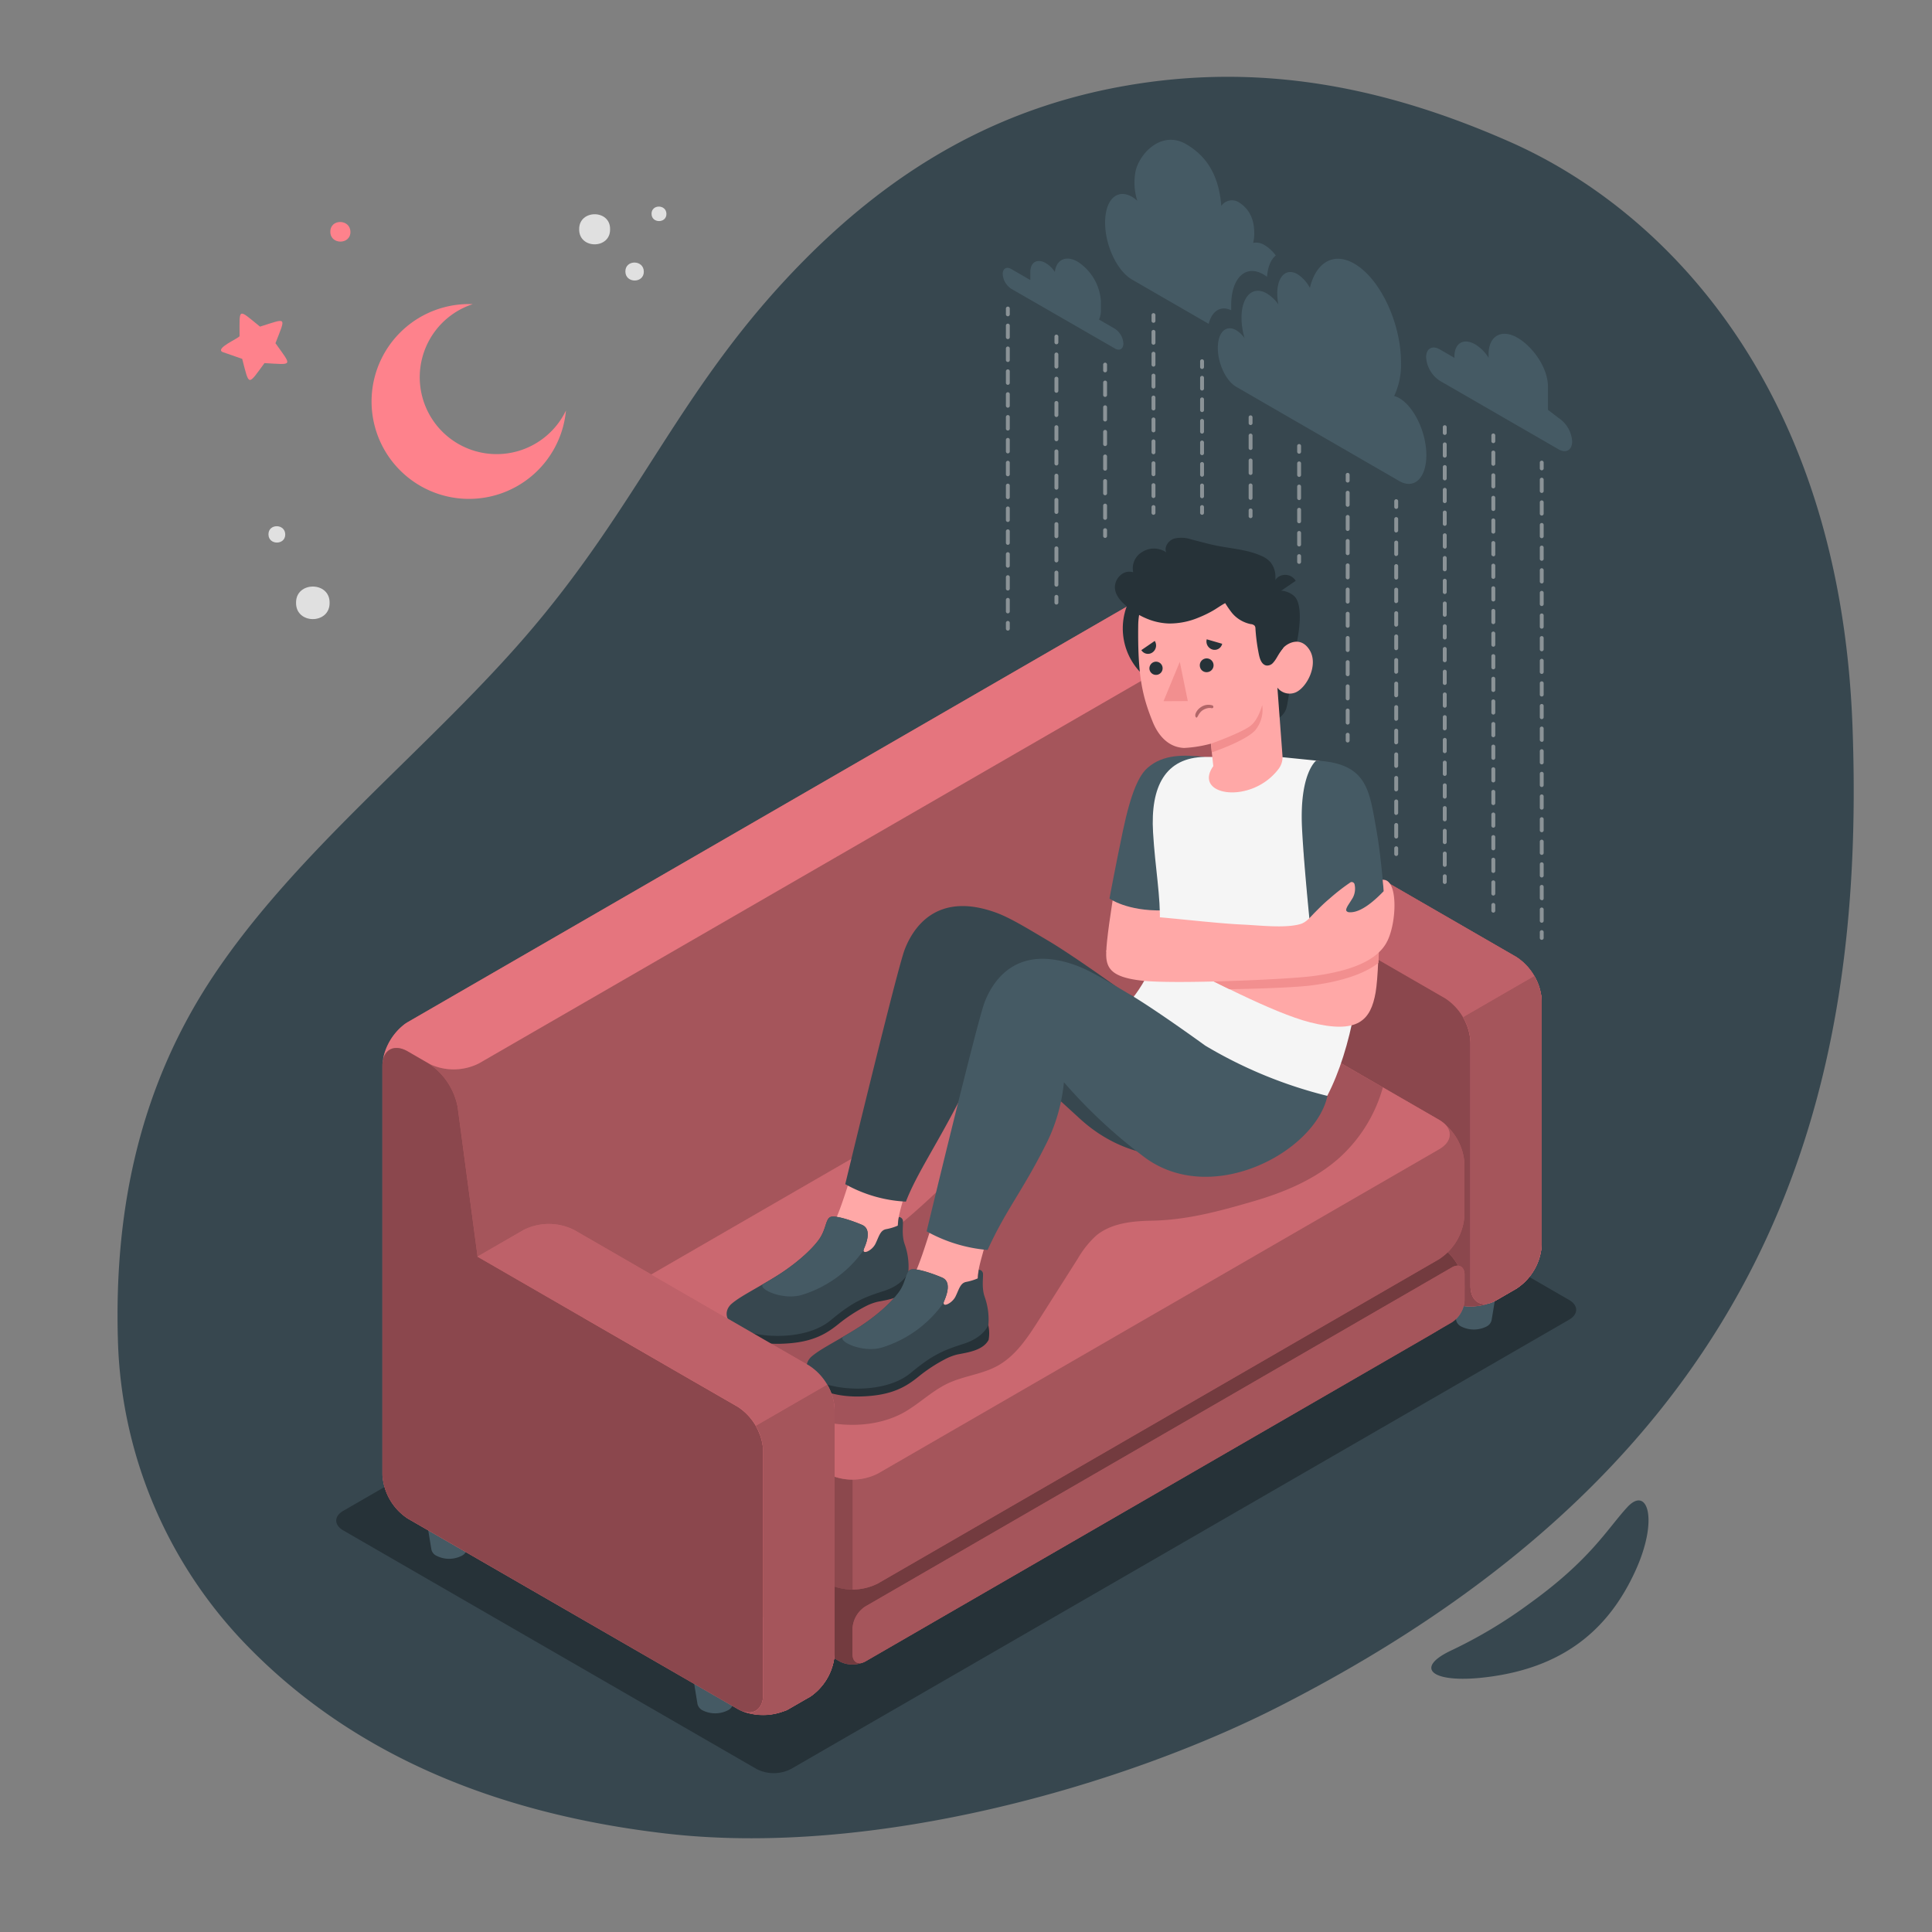 <svg xmlns="http://www.w3.org/2000/svg" viewBox="0 0 500 500"><rect x="0" y="0" width="500" height="500" fill="#808080" stroke="none"/><g id="freepik--Background--inject-3"><g id="freepik--background--inject-3"><path d="M391,36.82C358.46,22.42,326,16,290.75,22.29c-32.69,5.83-59.18,21.38-82.58,45-32.5,32.83-42.2,63.14-73.12,98.5-25.3,28.93-58.49,54.78-79.82,86.75C37,279.91,29.44,311.21,30.52,347a118,118,0,0,0,32.82,78.27c29.45,30.65,68.51,44.57,109.13,49.26,54,6.23,118.66-12.59,158.42-32.83,127.94-65.16,152-158.41,148.54-253.56C476.26,100.14,430.62,54.4,391,36.82Z" style="fill:#37474f"></path><path d="M395.84,415c15.8-11.38,20.06-19.25,25.3-24.94s8.23,3.2,2,16.69-16.89,24.4-37.51,27.18c-14.55,2-20-1.95-10.4-6.63A122.16,122.16,0,0,0,395.84,415Z" style="fill:#37474f"></path></g></g><g id="freepik--Shadow--inject-3"><path id="freepik--shadow--inject-3" d="M88.84,396.07l107,61.77a9.79,9.79,0,0,0,8.82,0L406.09,341.53c2.43-1.41,2.43-3.69,0-5.1l-107-61.76a9.7,9.7,0,0,0-8.81,0L88.84,391C86.41,392.39,86.41,394.67,88.84,396.07Z" style="fill:#263238"></path></g><g id="freepik--Character--inject-3"><path d="M191.89,427.81H178.35L180.51,441h0a2.47,2.47,0,0,0,1.31,1.63,7.27,7.27,0,0,0,6.55,0A2.44,2.44,0,0,0,189.7,441h0Z" style="fill:#455a64"></path><ellipse cx="185.12" cy="427.45" rx="6.8" ry="3.92" style="fill:#fafafa"></ellipse><path d="M123,387.74H109.47L111.64,401h0a2.4,2.4,0,0,0,1.31,1.63,7.2,7.2,0,0,0,6.55,0,2.4,2.4,0,0,0,1.31-1.63h0Z" style="fill:#455a64"></path><path d="M111.44,384.61c-2.66,1.54-2.66,4,0,5.55a10.57,10.57,0,0,0,9.61,0c2.66-1.53,2.66-4,0-5.55A10.63,10.63,0,0,0,111.44,384.61Z" style="fill:#fafafa"></path><path d="M388.22,328.46H374.68l2.17,13.21h0a2.42,2.42,0,0,0,1.31,1.63,7.27,7.27,0,0,0,6.55,0,2.42,2.42,0,0,0,1.31-1.63h0Z" style="fill:#455a64"></path><path d="M376.65,325.33c-2.66,1.54-2.66,4,0,5.55a10.57,10.57,0,0,0,9.61,0c2.65-1.53,2.65-4,0-5.55A10.63,10.63,0,0,0,376.65,325.33Z" style="fill:#fafafa"></path><path d="M319.35,288.4H305.81L308,301.61h0a2.49,2.49,0,0,0,1.32,1.63,7.24,7.24,0,0,0,6.54,0,2.46,2.46,0,0,0,1.32-1.63h0Z" style="fill:#fafafa"></path><path d="M307.77,285.27c-2.65,1.53-2.65,4,0,5.55a10.65,10.65,0,0,0,9.62,0c2.65-1.53,2.65-4,0-5.55A10.65,10.65,0,0,0,307.77,285.27Z" style="fill:#fafafa"></path><path d="M399,259.06v63.06a14.55,14.55,0,0,1-6.57,11.37l-5.35,3.1-.09,0a14.8,14.8,0,0,1-8.2,1.41L216,428.29a14.69,14.69,0,0,1-6.49,10.92l-.06,0-5.34,3.08a3,3,0,0,1-.5.26,1.66,1.66,0,0,1-.27.13l-.08,0a15,15,0,0,1-10.19.47,9.15,9.15,0,0,1-1.14-.42l-.18-.08a7.91,7.91,0,0,1-.77-.39L105.54,393A14.52,14.52,0,0,1,99,381.64l0-105.75a14.58,14.58,0,0,1,6.57-11.37L293.91,155.69a14.53,14.53,0,0,1,13.13,0l5.35,3.08A17.45,17.45,0,0,1,320,170.08l5.15,38.71,67.35,38.9A14.55,14.55,0,0,1,399,259.06Z" style="fill:#FE828C"></path><path d="M399,259.06v63.06a14.55,14.55,0,0,1-6.57,11.37l-5.35,3.1-.09,0a14.8,14.8,0,0,1-8.2,1.41L216,428.29a14.69,14.69,0,0,1-6.49,10.92l-.06,0-5.34,3.08a3,3,0,0,1-.5.26,1.66,1.66,0,0,1-.27.13l-.08,0a15,15,0,0,1-10.19.47,9.15,9.15,0,0,1-1.14-.42l-.18-.08a7.91,7.91,0,0,1-.77-.39L105.54,393A14.52,14.52,0,0,1,99,381.64l0-105.75a14.58,14.58,0,0,1,6.57-11.37L293.91,155.69a14.53,14.53,0,0,1,13.13,0l5.35,3.08A17.45,17.45,0,0,1,320,170.08l5.15,38.71,67.35,38.9A14.55,14.55,0,0,1,399,259.06Z" style="opacity:0.35"></path><path d="M312.39,158.78,307,155.69a14.53,14.53,0,0,0-13.13,0L105.53,264.52c-.39.22-.81.52-.68.42A15.08,15.08,0,0,0,99,274.78c.49-3.35,3.21-4.56,6.49-2.68l5.35,3.09a14.55,14.55,0,0,0,13.14,0L312.39,166.36C316,164.27,316,160.87,312.39,158.78Z" style="fill:#FE828C"></path><path d="M312.39,158.78,307,155.69a14.53,14.53,0,0,0-13.13,0L105.53,264.52c-.39.22-.81.52-.68.42A15.08,15.08,0,0,0,99,274.78c.49-3.35,3.21-4.56,6.49-2.68l5.35,3.09a14.55,14.55,0,0,0,13.14,0L312.39,166.36C316,164.27,316,160.87,312.39,158.78Z" style="opacity:0.1"></path><path d="M399,259.06v63.06a14.55,14.55,0,0,1-6.57,11.37l-5.35,3.1-.09,0a14.05,14.05,0,0,1-7.69,1.46,12.92,12.92,0,0,1-5.35-1.5l-60.77-35.11a14.55,14.55,0,0,1-6.57-11.37V227.05a14.49,14.49,0,0,1,6.57-11.37l11.9-6.89,67.35,38.9A14.55,14.55,0,0,1,399,259.06Z" style="fill:#FE828C"></path><path d="M399,259.06v63.06a14.55,14.55,0,0,1-6.57,11.37l-5.35,3.1-.09,0a14.05,14.05,0,0,1-7.69,1.46,12.92,12.92,0,0,1-5.35-1.5l-60.77-35.11a14.55,14.55,0,0,1-6.57-11.37V227.05a14.49,14.49,0,0,1,6.57-11.37l11.9-6.89,67.35,38.9A14.55,14.55,0,0,1,399,259.06Z" style="opacity:0.45"></path><path d="M325.11,208.8l-11.91,6.87c-3.61,2.09-3.61,5.5,0,7.59L374,258.35a14.56,14.56,0,0,1,6.57,11.37v63.07c0,4.17,2.95,5.88,6.56,3.79l5.35-3.09A14.56,14.56,0,0,0,399,322.12V259.05a14.56,14.56,0,0,0-6.57-11.37Z" style="fill:#FE828C"></path><path d="M325.11,208.8l-11.91,6.87c-3.61,2.09-3.61,5.5,0,7.59L374,258.35a14.56,14.56,0,0,1,6.57,11.37v63.07c0,4.17,2.95,5.88,6.56,3.79l5.35-3.09A14.56,14.56,0,0,0,399,322.12V259.05a14.56,14.56,0,0,0-6.57-11.37Z" style="opacity:0.25"></path><path d="M380.55,269.72v63.07c0,4.17,2.95,5.88,6.56,3.79l5.35-3.09A14.56,14.56,0,0,0,399,322.12V259.05a13.46,13.46,0,0,0-1.93-6.47l-18.48,10.67A13.43,13.43,0,0,1,380.55,269.72Z" style="fill:#FE828C"></path><path d="M380.55,269.72v63.07c0,4.17,2.95,5.88,6.56,3.79l5.35-3.09A14.56,14.56,0,0,0,399,322.12V259.05a13.46,13.46,0,0,0-1.93-6.47l-18.48,10.67A13.43,13.43,0,0,1,380.55,269.72Z" style="opacity:0.35"></path><path d="M377.82,338.09a16.09,16.09,0,0,1-2.4,3.61c-1.39,1.56-4.37,3.27-6.18,4.32L223.91,430a7.29,7.29,0,0,1-6.56,0L196,417.66,153.28,393c-3.62-2.09-6.56-7-6.56-10.9s2.94-8.81,6.56-10.9l24.23-14L196,346.55l102.56-59.29a14.59,14.59,0,0,1,13.13,0l60.77,35.1c3.63,2.1,6.57,7,6.57,10.91A11.74,11.74,0,0,1,377.82,338.09Z" style="fill:#FE828C"></path><path d="M377.82,338.09a16.09,16.09,0,0,1-2.4,3.61c-1.39,1.56-4.37,3.27-6.18,4.32L223.91,430a7.29,7.29,0,0,1-6.56,0L196,417.66,153.28,393c-3.62-2.09-6.56-7-6.56-10.9s2.94-8.81,6.56-10.9l24.23-14L196,346.55l102.56-59.29a14.59,14.59,0,0,1,13.13,0l60.77,35.1c3.63,2.1,6.57,7,6.57,10.91A11.74,11.74,0,0,1,377.82,338.09Z" style="opacity:0.55"></path><path d="M223.92,415.77,375.75,328c1.81-1.05,3.28-.2,3.28,1.9v6.64a7.25,7.25,0,0,1-3.28,5.68L223.91,430c-1.81,1-3.28.19-3.28-1.9v-6.64A7.29,7.29,0,0,1,223.92,415.77Z" style="fill:#FE828C"></path><path d="M223.92,415.77,375.75,328c1.81-1.05,3.28-.2,3.28,1.9v6.64a7.25,7.25,0,0,1-3.28,5.68L223.91,430c-1.81,1-3.28.19-3.28-1.9v-6.64A7.29,7.29,0,0,1,223.92,415.77Z" style="opacity:0.35"></path><path d="M298.55,254.74,153.28,338.68a14.51,14.51,0,0,0-6.56,11.37v13.29a14.54,14.54,0,0,0,6.56,11.37l60.78,35.09a14.55,14.55,0,0,0,13.14,0l145.26-83.94A14.49,14.49,0,0,0,379,314.49V301.2a14.49,14.49,0,0,0-6.57-11.37l-60.78-35.09A14.53,14.53,0,0,0,298.55,254.74Z" style="fill:#FE828C"></path><path d="M298.55,254.74,153.28,338.68a14.51,14.51,0,0,0-6.56,11.37v13.29a14.54,14.54,0,0,0,6.56,11.37l60.78,35.09a14.55,14.55,0,0,0,13.14,0l145.26-83.94A14.49,14.49,0,0,0,379,314.49V301.2a14.49,14.49,0,0,0-6.57-11.37l-60.78-35.09A14.53,14.53,0,0,0,298.55,254.74Z" style="opacity:0.35"></path><path d="M220.64,382.91v28.46a13.44,13.44,0,0,1-6.57-1.57l-60.79-35.09a14.52,14.52,0,0,1-6.56-11.37V350.06a14.7,14.7,0,0,1,5.89-10.95c-2.94,2.11-2.71,5.2.67,7.15l60.79,35.09A13.38,13.38,0,0,0,220.64,382.91Z" style="opacity:0.15"></path><path d="M227.2,381.35l145.26-83.94c3.63-2.09,3.63-5.49,0-7.58l-60.78-35.09a14.53,14.53,0,0,0-13.13,0L153.28,338.68c-3.62,2.09-3.62,5.49,0,7.58l60.78,35.09A14.55,14.55,0,0,0,227.2,381.35Z" style="fill:#FE828C"></path><path d="M227.2,381.35l145.26-83.94c3.63-2.09,3.63-5.49,0-7.58l-60.78-35.09a14.53,14.53,0,0,0-13.13,0L153.28,338.68c-3.62,2.09-3.62,5.49,0,7.58l60.78,35.09A14.55,14.55,0,0,0,227.2,381.35Z" style="opacity:0.2"></path><path d="M329.42,265c-1.11.41-2.2.86-3.27,1.34a89.64,89.64,0,0,0-13.5,8c-3.77,2.59-9.65,1.68-14,2-11.09.93-22.42,3.11-31.92,9.22-7.54,4.85-13.39,11.83-19.64,18.25a179.22,179.22,0,0,1-25.45,21.71C212,332.27,202,337,191.19,341.58c-2.36,1-5.05,2.41-5.43,4.94-.32,2.13,1.16,4.05,2.54,5.69,3.33,3.91,6.9,8.5,11.28,11.28,4.6,2.91,11.46,4.39,16.8,5,5.87.71,12,0,17.22-2.77,4.13-2.24,7.52-5.74,11.78-7.73,4.07-1.9,8.75-2.32,12.7-4.47,4.78-2.6,7.9-7.39,10.83-12l10-15.75a25.28,25.28,0,0,1,4.78-6c3.93-3.25,9.4-3.77,14.49-3.86,9-.18,17.2-2.41,25.77-4.89,8.15-2.35,16.23-5.64,22.64-11.35a38.53,38.53,0,0,0,11.3-18.26Z" style="opacity:0.2"></path><g id="freepik--character--inject-3"><path d="M222.92,335c3-1.26,8.52-1.47,10.68-5.45,1.66-3.07.32-5.66-.73-8.63-1.62-4.62.88-9.11,1.61-13.76.05-.29-13.74-4.36-13.89-3.93-1.47,4.4-3.48,11.32-5.2,14a41.39,41.39,0,0,1-8.84,9.7c-4.72,4-10.43,6.59-15.74,9.76-.89.53-1.87,1.23-1.95,2.26a3,3,0,0,0,1.32,2.33A16.77,16.77,0,0,0,202,344.86c8.75-.41,11.15-3.45,13.43-4.85C218,338.45,220.17,336.19,222.92,335Z" style="fill:#ffa8a7"></path><path d="M291.22,257s-13.21-9.57-20.11-13.64c-5.19-3.07-9.69-5.85-13.36-7.18-15.47-5.61-21.51,4.08-23.62,9.57-1.95,5.06-15.38,60.71-15.38,60.71a35.77,35.77,0,0,0,15.7,4.52c2.83-7.33,8-14.66,14.54-27.55a67.24,67.24,0,0,0,5.41-16.84l25,22.86c24,22.05,58.61,2.42,61.73-11.95Z" style="fill:#37474f"></path><path d="M293.87,206.48c-3,6.16-7.56,35.09-7.56,39.82l16-9.65L310.49,196C302.09,196.4,296.85,200.32,293.87,206.48Z" style="fill:#ffa8a7"></path><path d="M311.79,195.89c-5.53-.58-10.74-.71-14.78,2.81-2.17,1.89-4.26,6.12-6.42,16.4-1.9,9.05-3.46,17.44-3.46,17.44s4.5,3.28,13.77,3.07Z" style="fill:#455a64"></path><path d="M340.63,196.84s9.66,6.2,11.58,41.61c.77,14.16-2.39,33-8.7,45.12-7.32,2.58-42.86-4.15-51.87-23.4,12.62-14.82,7.84-26.45,6.77-44.73-.71-12,3.23-19.38,13.38-19.55l20.13.07Z" style="fill:#f5f5f5"></path><path d="M340.63,196.84c9.6,1.28,11.37,6.72,14.13,15.91s2.42,37.41,1.25,44.08c-1.25,7.12-4.45,10.94-17,7.74-9.58-2.44-26.15-11.27-36.72-16.49l-.91-3.18,38.78,6-2.79-30.56S337.47,202.61,340.63,196.84Z" style="fill:#ffa8a7"></path><path d="M356.87,237a2.09,2.09,0,0,0,0-.25c0-.61,0-1.22,0-1.83v-.37c0-.68,0-1.35,0-2v0c-2.14,1.64-16.65,18.39-16.65,18.39h0l-19.39-3-6.24-1-13.15-2h0l.91,3.18c4.52,2.23,10.13,5.12,15.82,7.89,9-.15,17.79-.52,21.31-1,7.29-.94,13.52-2.86,17.26-5.82.08-1.76.14-3.7.17-5.75a.49.49,0,0,0,0-.12c0-.63,0-1.27,0-1.91v-.17C356.88,239.86,356.88,238.46,356.87,237Z" style="fill:#f28f8f"></path><path d="M340.63,196.84s-4.37,3.27-3.67,17.44c.56,11.36,2.82,32.36,2.82,32.36a23.67,23.67,0,0,0,19.23-3s-.93-18.48-2.79-28.82S353.91,197.55,340.63,196.84Z" style="fill:#455a64"></path><path d="M348.63,234.73c-.16.34-.36.75-.15,1.05a1,1,0,0,0,.78.31c3.1.17,6.84-3.39,8.85-5.47l-.26-2.92c4-.32,3.69,10.87,1.16,15.91s-9.51,7.72-19.23,9c-7.08.92-35.79,2.1-44.09,1.2s-9.66-3.34-9.37-7.84l13.87-8.57c5.84.5,15.37,1.6,21.23,1.87,4.68.21,11,1,15-.09,1.69-.44,2.73-1.92,4-3.17,1.1-1.11,2.22-2.24,3.67-3.45a52.81,52.81,0,0,1,5.49-4.26.78.78,0,0,1,1,.67,5,5,0,0,1-.46,3.34C349.41,233.51,348.81,234.32,348.63,234.73Z" style="fill:#ffa8a7"></path><circle cx="307.02" cy="162.65" r="16.43" transform="translate(-3.78 317.97) rotate(-54.47)" style="fill:#263238"></circle><path d="M334.81,169.51s-1.23,12-2,14.09a5.33,5.33,0,0,1-2.81,2.81l-.72-8.3Z" style="fill:#263238"></path><path d="M329.83,153a5.82,5.82,0,0,1,5,1.17c2.29,1.88,1.86,8.61,0,15.35l-4.66,1.05Z" style="fill:#263238"></path><path d="M328.73,170.72c1,.46,2.16-1.5,3.2-2.85s4.66-3.43,7,.37-.68,9.6-3.55,10.92a4,4,0,0,1-4.79-1.2l1.31,17.57a5,5,0,0,1-.9,3.32c-7,9.51-22.45,7.15-17-.58l-.63-5.81a32.59,32.59,0,0,1-6.93,1.11c-3.87-.17-6.59-2.91-8.18-6.9-2.57-6.41-3.86-11.67-3.69-24.84.17-14.43,16.73-16.38,26.29-11.72S328.73,170.72,328.73,170.72Z" style="fill:#ffa8a7"></path><path d="M318.7,158.45a7.93,7.93,0,0,0,1,1.07,8.59,8.59,0,0,0,4,2,1.54,1.54,0,0,1,1,.42,1.34,1.34,0,0,1,.21.79,48.7,48.7,0,0,0,.7,5.65c.24,1.25.54,3.54,2.11,3.85a2,2,0,0,0,1.74-.69c1-1.07,1.49-2.54,2.47-3.64a2,2,0,0,0,.33-1.16c.31-3.06-.7-6.47-1.37-9.43-.28-1.23-.59-2.46-.9-3.69-.38-1.54.2-3.1.08-4.7a5.88,5.88,0,0,0-1.41-3.58,6.89,6.89,0,0,0-2.33-1.53c-3.61-1.6-7.66-1.82-11.54-2.61-2.2-.44-4.35-1.07-6.53-1.61a7.9,7.9,0,0,0-4.46-.18c-1.42.5-2.55,2.13-2,3.52a5.66,5.66,0,0,0-6.23-.06,4.88,4.88,0,0,0-2.3,5.23,3.43,3.43,0,0,0-2.54.23,4.31,4.31,0,0,0-2,2.43c-.76,2.38.84,4.38,2.52,5.87a19.72,19.72,0,0,0,6.18,3.73,16.12,16.12,0,0,0,5.08,1,19.33,19.33,0,0,0,7.58-1.49,30,30,0,0,0,3.58-1.7c1.16-.64,2.24-1.47,3.41-2.08A26.82,26.82,0,0,0,318.7,158.45Z" style="fill:#263238"></path><path d="M329.94,154l5.39-3.69a3.18,3.18,0,0,0-4.49-1A3.42,3.42,0,0,0,329.94,154Z" style="fill:#263238"></path><path d="M313.41,192.46s7.25-2.56,10-4.46c1.87-1.27,2.9-4.28,3.25-5.5a8.35,8.35,0,0,1-1.51,6.11c-2,2.91-11.55,6.11-11.55,6.11Z" style="fill:#f28f8f"></path><path d="M310.52,172.37a1.73,1.73,0,0,0,1.89,1.58,1.78,1.78,0,1,0-1.89-1.58Z" style="fill:#263238"></path><path d="M316.3,166.61l-4-1.16a2.19,2.19,0,0,0,1.48,2.65A2,2,0,0,0,316.3,166.61Z" style="fill:#263238"></path><path d="M298.85,165.87l-3.47,2.38a2,2,0,0,0,2.87.6A2.2,2.2,0,0,0,298.85,165.87Z" style="fill:#263238"></path><path d="M297.49,173.25a1.71,1.71,0,1,0,1.51-2A1.74,1.74,0,0,0,297.49,173.25Z" style="fill:#263238"></path><polygon points="305.33 171.28 307.4 181.44 301.12 181.47 305.33 171.28" style="fill:#f28f8f"></polygon><path d="M313.84,182.58a3.4,3.4,0,0,0-3,.4,3.64,3.64,0,0,0-1.09,1.05c-.26.4-.57,1-.32,1.5.05.1.19.24.31.16s.28-.4.4-.61a3.47,3.47,0,0,1,.37-.57,3.27,3.27,0,0,1,1-.86,3.91,3.91,0,0,1,1-.37,1.91,1.91,0,0,1,.53-.05.82.82,0,0,1,.22,0l.11,0h0l0,0c.21.09.52.09.63-.15A.47.47,0,0,0,313.84,182.58Z" style="fill:#b16668"></path><path d="M188.66,341.84a6.2,6.2,0,0,0,.53,2.58c.52.71,4.93,3.52,12.67,3.35s11.51-2.19,15-5a41.26,41.26,0,0,1,7-4.62,13.9,13.9,0,0,1,3.21-1.24c2.84-.55,6.66-1.08,8.09-3.78a9.25,9.25,0,0,0-.67-5.53Z" style="fill:#263238"></path><path d="M211.9,320.84c1.91-2.63,1.73-5.25,2.95-5.86s5.86,1,8.24,2,1.37,4.16.55,6.06,2,.75,2.93-1.16,1.23-3.51,2.8-3.78a13.38,13.38,0,0,0,3-.92,14.74,14.74,0,0,1,.25-2.21,1.08,1.08,0,0,1,1.06,1.1c.07,1.12-.34,3.57.41,5.81a17.43,17.43,0,0,1,1,7.29s-1,3.27-6.54,5-8.31,3.14-13.55,7.5-14.3,4.69-20.09,3.4c-8-1.77-7.71-5.83-5.55-7.67s5.41-3.4,10.93-6.75S210,323.49,211.9,320.84Z" style="fill:#37474f"></path><path d="M223.51,323.53a1.66,1.66,0,0,1,.13-.45c.82-1.9,1.84-5-.55-6.06s-7-2.65-8.24-2-1,3.23-2.95,5.86-6.1,6.47-11.62,9.82l-2.7,1.6h0c-1.87,1.08,5.11,4.52,10.33,2.7A30.46,30.46,0,0,0,223.51,323.53Z" style="fill:#455a64"></path><path d="M243.6,348.6c3-1.26,8.53-1.48,10.68-5.46,1.66-3.07.32-5.65-.72-8.63-1.62-4.62.87-9.11,1.61-13.76,0-.28-13.75-4.35-13.89-3.93-1.48,4.4-3.49,11.32-5.2,14a41.41,41.41,0,0,1-8.84,9.7c-4.73,4-10.44,6.59-15.75,9.76-.89.53-1.86,1.23-2,2.26a3,3,0,0,0,1.32,2.34,16.82,16.82,0,0,0,11.82,3.58c8.75-.4,11.14-3.45,13.43-4.84C238.66,352.09,240.85,349.84,243.6,348.6Z" style="fill:#ffa8a7"></path><path d="M311.91,270.6S298.7,261,291.8,257c-5.2-3.07-9.7-5.84-13.36-7.17-15.47-5.62-21.52,4.08-23.63,9.56-1.94,5.06-15,59.28-15,59.28a39.2,39.2,0,0,0,15.78,4.82c4.77-10.46,8.89-15,15.05-27.23a45,45,0,0,0,4.7-16.18,133.53,133.53,0,0,0,21.14,19.62c17.45,12.61,43.94-1.7,47.06-16.08A116,116,0,0,1,311.91,270.6Z" style="fill:#455a64"></path><path d="M209.34,355.48a6.15,6.15,0,0,0,.54,2.59c.51.7,4.93,3.52,12.66,3.34s11.51-2.19,15-5a41.31,41.31,0,0,1,7-4.63,14,14,0,0,1,3.22-1.24c2.83-.55,6.66-1.08,8.09-3.78a9.36,9.36,0,0,0-.67-5.53Z" style="fill:#263238"></path><path d="M232.58,334.48c1.92-2.63,1.73-5.25,3-5.86s5.86,1,8.24,2,1.36,4.16.54,6.07,2,.74,2.93-1.16,1.24-3.51,2.8-3.78a13.92,13.92,0,0,0,3-.93,15.37,15.37,0,0,1,.24-2.2,1.07,1.07,0,0,1,1.07,1.09c.06,1.12-.35,3.57.4,5.82a17.44,17.44,0,0,1,1,7.29s-1,3.26-6.54,5-8.31,3.13-13.56,7.49-14.3,4.69-20.09,3.4c-8-1.77-7.7-5.83-5.54-7.67s5.41-3.4,10.92-6.75S230.65,337.13,232.58,334.48Z" style="fill:#37474f"></path><path d="M244.19,337.17a2.06,2.06,0,0,1,.13-.44c.82-1.91,1.84-5-.54-6.07s-7-2.65-8.24-2-1,3.23-3,5.86S226.48,341,221,344.3l-2.69,1.61h0c-1.87,1.08,5.1,4.52,10.33,2.7A30.44,30.44,0,0,0,244.19,337.17Z" style="fill:#455a64"></path></g><path d="M197.51,438.53V375.46a14.55,14.55,0,0,0-6.57-11.37L123.6,325.21l-5.16-38.71a17.42,17.42,0,0,0-7.57-11.31l-5.34-3.09c-3.61-2.08-6.57-.38-6.57,3.79V381.64A14.58,14.58,0,0,0,105.53,393l85.41,49.31C194.56,444.41,197.51,442.7,197.51,438.53Z" style="fill:#FE828C"></path><path d="M197.51,438.53V375.46a14.55,14.55,0,0,0-6.57-11.37L123.6,325.21l-5.16-38.71a17.42,17.42,0,0,0-7.57-11.31l-5.34-3.09c-3.61-2.08-6.57-.38-6.57,3.79V381.64A14.58,14.58,0,0,0,105.53,393l85.41,49.31C194.56,444.41,197.51,442.7,197.51,438.53Z" style="opacity:0.45"></path><path d="M216,364.79v63.08c0,.14,0,.29,0,.42a14.69,14.69,0,0,1-6.49,10.92l-.06,0-5.34,3.08a3,3,0,0,1-.5.26,1.66,1.66,0,0,1-.27.13l-.08,0a3.16,3.16,0,0,1-.53.2,15.2,15.2,0,0,1-9.66.27,9.15,9.15,0,0,1-1.14-.42c3.16,1.3,5.6-.47,5.61-4.25h0V375.47A14.57,14.57,0,0,0,191,364.09L179,357.21l-55.44-32,11.92-6.89a14.59,14.59,0,0,1,13.13,0l48.87,28.22,11.91,6.87A14.54,14.54,0,0,1,216,364.79Z" style="fill:#FE828C"></path><path d="M216,364.79v63.08c0,.14,0,.29,0,.42a14.69,14.69,0,0,1-6.49,10.92l-.06,0-5.34,3.08a3,3,0,0,1-.5.26,1.66,1.66,0,0,1-.27.13l-.08,0a3.16,3.16,0,0,1-.53.2,15.2,15.2,0,0,1-9.66.27,9.15,9.15,0,0,1-1.14-.42c3.16,1.3,5.6-.47,5.61-4.25h0V375.47A14.57,14.57,0,0,0,191,364.09L179,357.21l-55.44-32,11.92-6.89a14.59,14.59,0,0,1,13.13,0l48.87,28.22,11.91,6.87A14.54,14.54,0,0,1,216,364.79Z" style="opacity:0.25"></path><path d="M197.51,375.47v63.06h0c0,3.78-2.45,5.55-5.61,4.25a9.15,9.15,0,0,0,1.14.42,15.2,15.2,0,0,0,9.66-.27,3.16,3.16,0,0,0,.53-.2l.08,0a1.66,1.66,0,0,0,.27-.13,3,3,0,0,0,.5-.26l5.34-3.08.06,0A14.69,14.69,0,0,0,216,428.29c0-.13,0-.28,0-.42V364.79a13.4,13.4,0,0,0-1.92-6.46L195.58,369A13.49,13.49,0,0,1,197.51,375.47Z" style="fill:#FE828C"></path><path d="M197.51,375.47v63.06h0c0,3.78-2.45,5.55-5.61,4.25a9.15,9.15,0,0,0,1.14.42,15.2,15.2,0,0,0,9.66-.27,3.16,3.16,0,0,0,.53-.2l.08,0a1.66,1.66,0,0,0,.27-.13,3,3,0,0,0,.5-.26l5.34-3.08.06,0A14.69,14.69,0,0,0,216,428.29c0-.13,0-.28,0-.42V364.79a13.4,13.4,0,0,0-1.92-6.46L195.58,369A13.49,13.49,0,0,1,197.51,375.47Z" style="opacity:0.35"></path></g><g id="freepik--Clouds--inject-3"><g id="freepik--clouds-and-rain--inject-3"><g id="freepik--clouds--inject-3"><path d="M261.72,69.63l4.93,2.85c0-.23,0-.44,0-.66V70.39c0-2.54,1.79-3.57,4-2.3A7.5,7.5,0,0,1,273,70.38c.36-3.2,2.87-4.4,5.92-2.64a13.21,13.21,0,0,1,6,10.34v2.14a5.67,5.67,0,0,1-.5,2.48l4.1,2.37a4.9,4.9,0,0,1,2.21,3.83c0,1.42-1,2-2.21,1.28L261.72,74.74a4.88,4.88,0,0,1-2.22-3.84C259.5,69.49,260.49,68.92,261.72,69.63Z" style="fill:#455a64"></path><path d="M403.33,108.15l-2.72-2.09v-6c0-4.76-3.79-10.28-7.91-12.66h0c-4.12-2.37-7.46-.45-7.46,4.31v.87a10.58,10.58,0,0,0-3.46-3.46h0c-3-1.71-5.37-.33-5.37,3.1v.39l-3.79-2.19c-1.95-1.13-3.54-.21-3.54,2a7.83,7.83,0,0,0,3.54,6.12l30.71,17.73c1.95,1.13,3.54.22,3.54-2A7.83,7.83,0,0,0,403.33,108.15Z" style="fill:#455a64"></path></g><path d="M319.93,85.46a7.4,7.4,0,0,1,2.17,2.07,19,19,0,0,1-.8-5.3c0-5.56,2.93-8.38,6.54-6.29a10,10,0,0,1,3,2.84,15,15,0,0,1-.29-2.81c0-4.45,2.35-6.71,5.25-5a9.41,9.41,0,0,1,3.2,3.53c1.56-6.58,6.12-9.37,11.5-6.26,6.67,3.85,12.08,15.3,12.08,25.57a19.12,19.12,0,0,1-1.77,8.67,5.92,5.92,0,0,1,1.33.56c3.84,2.23,7,8.83,7,14.75s-3.12,8.93-7,6.71L319.93,100.1c-2.63-1.51-4.76-6-4.76-10.06S317.3,83.94,319.93,85.46Z" style="fill:#455a64"></path><path d="M286,57.62c0,5.92,3.12,12.52,7,14.75l19.81,11.44c.83-3.33,3.11-4.82,5.82-3.51,0-.43,0-.85,0-1.27,0-7.09,3.75-10.7,8.36-8a10.33,10.33,0,0,1,.92.6c.19-2.57,1-4.49,2.26-5.51a9.88,9.88,0,0,0-2.86-2.66,4.13,4.13,0,0,0-3-.6,9.74,9.74,0,0,0,.29-2.47c0-3.63-1.23-6.34-4.08-8.09a3.34,3.34,0,0,0-4.45,1c-.6-7.84-3.74-12.89-9.12-16-6.67-3.85-12.66,3.06-13.19,7.76a15.28,15.28,0,0,0,.58,6.9,8.83,8.83,0,0,0-1.32-1C289.08,48.69,286,51.69,286,57.62Z" style="fill:#455a64"></path><g style="opacity:0.5"><path d="M399,121.72a.5.5,0,0,1-.5-.5v-1.5a.5.5,0,0,1,1,0v1.5A.5.5,0,0,1,399,121.72Z" style="fill:#e0e0e0"></path><path d="M399,238.8a.5.5,0,0,1-.5-.5v-2.93a.5.5,0,0,1,1,0v2.93A.5.5,0,0,1,399,238.8Zm0-5.85a.5.5,0,0,1-.5-.5v-2.93a.5.5,0,1,1,1,0v2.93A.5.5,0,0,1,399,233Zm0-5.86a.5.5,0,0,1-.5-.5v-2.92a.5.5,0,1,1,1,0v2.92A.5.5,0,0,1,399,227.09Zm0-5.85a.5.5,0,0,1-.5-.5v-2.93a.5.5,0,1,1,1,0v2.93A.5.5,0,0,1,399,221.24Zm0-5.86a.5.5,0,0,1-.5-.5V212a.5.5,0,0,1,1,0v2.92A.5.5,0,0,1,399,215.38Zm0-5.85a.5.5,0,0,1-.5-.5V206.1a.5.5,0,0,1,1,0V209A.5.5,0,0,1,399,209.53Zm0-5.85a.5.5,0,0,1-.5-.5v-2.93a.5.5,0,0,1,1,0v2.93A.5.5,0,0,1,399,203.68Zm0-5.86a.5.5,0,0,1-.5-.5V194.4a.5.5,0,1,1,1,0v2.92A.5.5,0,0,1,399,197.82Zm0-5.85a.5.5,0,0,1-.5-.5v-2.93a.5.5,0,1,1,1,0v2.93A.5.5,0,0,1,399,192Zm0-5.86a.5.5,0,0,1-.5-.5v-2.92a.5.5,0,0,1,1,0v2.92A.5.5,0,0,1,399,186.11Zm0-5.85a.5.5,0,0,1-.5-.5v-2.93a.5.5,0,0,1,1,0v2.93A.5.5,0,0,1,399,180.26Zm0-5.85a.5.5,0,0,1-.5-.5V171a.5.5,0,0,1,1,0v2.93A.5.5,0,0,1,399,174.41Zm0-5.86a.5.5,0,0,1-.5-.5v-2.93a.5.5,0,0,1,1,0v2.93A.5.5,0,0,1,399,168.55Zm0-5.85a.5.5,0,0,1-.5-.5v-2.93a.5.5,0,1,1,1,0v2.93A.5.5,0,0,1,399,162.7Zm0-5.86a.5.5,0,0,1-.5-.5v-2.92a.5.5,0,1,1,1,0v2.92A.5.5,0,0,1,399,156.84Zm0-5.85a.5.5,0,0,1-.5-.5v-2.93a.5.5,0,1,1,1,0v2.93A.5.5,0,0,1,399,151Zm0-5.86a.5.5,0,0,1-.5-.5v-2.92a.5.5,0,0,1,1,0v2.92A.5.5,0,0,1,399,145.13Zm0-5.85a.5.5,0,0,1-.5-.5v-2.93a.5.5,0,0,1,1,0v2.93A.5.5,0,0,1,399,139.28Zm0-5.85a.5.5,0,0,1-.5-.5V130a.5.5,0,0,1,1,0v2.93A.5.5,0,0,1,399,133.43Zm0-5.86a.5.5,0,0,1-.5-.5v-2.93a.5.5,0,1,1,1,0v2.93A.5.5,0,0,1,399,127.57Z" style="fill:#e0e0e0"></path><path d="M399,243.23a.5.5,0,0,1-.5-.5v-1.5a.5.5,0,0,1,1,0v1.5A.5.5,0,0,1,399,243.23Z" style="fill:#e0e0e0"></path><path d="M386.47,114.68a.5.5,0,0,1-.5-.5v-1.5a.5.5,0,0,1,.5-.5.51.51,0,0,1,.5.5v1.5A.5.5,0,0,1,386.47,114.68Z" style="fill:#e0e0e0"></path><path d="M386.47,231.77a.5.5,0,0,1-.5-.5v-2.93a.5.5,0,0,1,.5-.5.5.5,0,0,1,.5.5v2.93A.51.51,0,0,1,386.47,231.77Zm0-5.86a.5.5,0,0,1-.5-.5v-2.93a.5.5,0,0,1,.5-.5.51.51,0,0,1,.5.5v2.93A.5.5,0,0,1,386.47,225.91Zm0-5.85a.5.5,0,0,1-.5-.5v-2.93a.5.5,0,0,1,.5-.5.5.5,0,0,1,.5.5v2.93A.51.51,0,0,1,386.47,220.06Zm0-5.86a.5.5,0,0,1-.5-.5v-2.92a.5.5,0,0,1,.5-.5.5.5,0,0,1,.5.5v2.92A.5.5,0,0,1,386.47,214.2Zm0-5.85a.5.5,0,0,1-.5-.5v-2.93a.5.5,0,0,1,.5-.5.51.51,0,0,1,.5.5v2.93A.5.5,0,0,1,386.47,208.35Zm0-5.86a.5.5,0,0,1-.5-.5v-2.92a.5.5,0,0,1,.5-.5.5.5,0,0,1,.5.5V202A.5.5,0,0,1,386.47,202.49Zm0-5.85a.5.5,0,0,1-.5-.5v-2.93a.5.5,0,0,1,.5-.5.51.51,0,0,1,.5.5v2.93A.5.5,0,0,1,386.47,196.64Zm0-5.85a.5.5,0,0,1-.5-.5v-2.93a.5.5,0,0,1,.5-.5.5.5,0,0,1,.5.5v2.93A.51.51,0,0,1,386.47,190.79Zm0-5.86a.5.5,0,0,1-.5-.5v-2.92a.5.5,0,0,1,.5-.5.5.5,0,0,1,.5.5v2.92A.5.5,0,0,1,386.47,184.93Zm0-5.85a.5.5,0,0,1-.5-.5v-2.93a.5.5,0,0,1,.5-.5.5.5,0,0,1,.5.5v2.93A.51.51,0,0,1,386.47,179.08Zm0-5.86a.5.5,0,0,1-.5-.5V169.8a.5.5,0,0,1,.5-.5.5.5,0,0,1,.5.5v2.92A.5.5,0,0,1,386.47,173.22Zm0-5.85a.5.5,0,0,1-.5-.5v-2.93a.5.5,0,0,1,.5-.5.51.51,0,0,1,.5.5v2.93A.5.5,0,0,1,386.47,167.37Zm0-5.85a.5.5,0,0,1-.5-.5v-2.93a.5.5,0,0,1,.5-.5.5.5,0,0,1,.5.5V161A.51.51,0,0,1,386.47,161.52Zm0-5.86a.5.5,0,0,1-.5-.5v-2.93a.5.5,0,0,1,.5-.5.51.51,0,0,1,.5.5v2.93A.5.5,0,0,1,386.47,155.66Zm0-5.85a.5.5,0,0,1-.5-.5v-2.93a.5.5,0,0,1,.5-.5.5.5,0,0,1,.5.5v2.93A.51.51,0,0,1,386.47,149.81Zm0-5.86a.5.5,0,0,1-.5-.5v-2.92a.5.5,0,0,1,.5-.5.5.5,0,0,1,.5.5v2.92A.5.5,0,0,1,386.47,144Zm0-5.85a.5.5,0,0,1-.5-.5v-2.93a.5.5,0,0,1,.5-.5.51.51,0,0,1,.5.5v2.93A.5.5,0,0,1,386.47,138.1Zm0-5.86a.5.5,0,0,1-.5-.5v-2.92a.5.5,0,0,1,.5-.5.5.5,0,0,1,.5.5v2.92A.5.5,0,0,1,386.47,132.24Zm0-5.85a.5.5,0,0,1-.5-.5V123a.5.5,0,0,1,.5-.5.51.51,0,0,1,.5.5v2.93A.5.5,0,0,1,386.47,126.39Zm0-5.85a.5.5,0,0,1-.5-.5v-2.93a.5.5,0,0,1,.5-.5.5.5,0,0,1,.5.5V120A.51.51,0,0,1,386.47,120.54Z" style="fill:#e0e0e0"></path><path d="M386.47,236.19a.5.5,0,0,1-.5-.5v-1.5a.5.5,0,0,1,.5-.5.51.51,0,0,1,.5.5v1.5A.5.5,0,0,1,386.47,236.19Z" style="fill:#e0e0e0"></path><path d="M373.9,112.55a.5.5,0,0,1-.5-.5v-1.5a.5.5,0,0,1,.5-.5.5.5,0,0,1,.5.5v1.5A.5.5,0,0,1,373.9,112.55Z" style="fill:#e0e0e0"></path><path d="M373.9,224.33a.5.5,0,0,1-.5-.5v-2.94a.5.5,0,0,1,.5-.5.5.5,0,0,1,.5.5v2.94A.5.5,0,0,1,373.9,224.33Zm0-5.88a.51.51,0,0,1-.5-.5V215a.51.51,0,0,1,.5-.5.5.5,0,0,1,.5.5V218A.5.5,0,0,1,373.9,218.45Zm0-5.89a.5.5,0,0,1-.5-.5v-2.94a.5.5,0,0,1,.5-.5.5.5,0,0,1,.5.5v2.94A.5.5,0,0,1,373.9,212.56Zm0-5.88a.5.5,0,0,1-.5-.5v-2.94a.5.5,0,0,1,.5-.5.5.5,0,0,1,.5.5v2.94A.5.5,0,0,1,373.9,206.68Zm0-5.88a.51.51,0,0,1-.5-.5v-2.94a.5.5,0,0,1,.5-.5.5.5,0,0,1,.5.5v2.94A.5.5,0,0,1,373.9,200.8Zm0-5.89a.5.5,0,0,1-.5-.5v-2.94a.51.51,0,0,1,.5-.5.5.5,0,0,1,.5.5v2.94A.5.5,0,0,1,373.9,194.91Zm0-5.88a.5.5,0,0,1-.5-.5v-2.94a.5.5,0,0,1,.5-.5.5.5,0,0,1,.5.5v2.94A.5.5,0,0,1,373.9,189Zm0-5.88a.51.51,0,0,1-.5-.5v-2.94a.5.5,0,0,1,.5-.5.5.5,0,0,1,.5.5v2.94A.5.5,0,0,1,373.9,183.15Zm0-5.89a.5.5,0,0,1-.5-.5v-2.94a.51.51,0,0,1,.5-.5.5.5,0,0,1,.5.5v2.94A.5.5,0,0,1,373.9,177.26Zm0-5.88a.5.5,0,0,1-.5-.5v-2.94a.5.5,0,0,1,.5-.5.5.5,0,0,1,.5.5v2.94A.5.5,0,0,1,373.9,171.38Zm0-5.88a.51.51,0,0,1-.5-.5v-2.94a.5.5,0,0,1,.5-.5.5.5,0,0,1,.5.5V165A.5.5,0,0,1,373.9,165.5Zm0-5.89a.5.5,0,0,1-.5-.5v-2.94a.51.51,0,0,1,.5-.5.5.5,0,0,1,.5.5v2.94A.5.5,0,0,1,373.9,159.61Zm0-5.88a.5.5,0,0,1-.5-.5v-2.94a.5.5,0,0,1,.5-.5.5.5,0,0,1,.5.5v2.94A.5.5,0,0,1,373.9,153.73Zm0-5.88a.5.5,0,0,1-.5-.5v-2.94a.5.5,0,0,1,.5-.5.5.5,0,0,1,.5.5v2.94A.5.5,0,0,1,373.9,147.85Zm0-5.88a.51.51,0,0,1-.5-.5v-2.95a.51.51,0,0,1,.5-.5.5.5,0,0,1,.5.5v2.95A.5.5,0,0,1,373.9,142Zm0-5.89a.5.5,0,0,1-.5-.5v-2.94a.5.5,0,0,1,.5-.5.5.5,0,0,1,.5.5v2.94A.5.5,0,0,1,373.9,136.08Zm0-5.88a.5.5,0,0,1-.5-.5v-2.94a.5.5,0,0,1,.5-.5.5.5,0,0,1,.5.5v2.94A.5.5,0,0,1,373.9,130.2Zm0-5.88a.51.51,0,0,1-.5-.5v-2.95a.51.51,0,0,1,.5-.5.5.5,0,0,1,.5.5v2.95A.5.5,0,0,1,373.9,124.32Zm0-5.89a.5.5,0,0,1-.5-.5V115a.51.51,0,0,1,.5-.5.5.5,0,0,1,.5.5v2.94A.5.5,0,0,1,373.9,118.43Z" style="fill:#e0e0e0"></path><path d="M373.9,228.77a.5.5,0,0,1-.5-.5v-1.5a.5.5,0,0,1,.5-.5.5.5,0,0,1,.5.5v1.5A.5.5,0,0,1,373.9,228.77Z" style="fill:#e0e0e0"></path><path d="M361.34,131.7a.5.5,0,0,1-.5-.5v-1.5a.5.5,0,0,1,1,0v1.5A.5.5,0,0,1,361.34,131.7Z" style="fill:#e0e0e0"></path><path d="M361.34,217a.5.5,0,0,1-.5-.5v-3a.5.5,0,0,1,1,0v3A.5.5,0,0,1,361.34,217Zm0-6.09a.5.5,0,0,1-.5-.5v-3a.5.5,0,1,1,1,0v3A.5.5,0,0,1,361.34,210.88Zm0-6.09a.5.5,0,0,1-.5-.5v-3a.5.5,0,1,1,1,0v3A.5.5,0,0,1,361.34,204.79Zm0-6.09a.5.5,0,0,1-.5-.5v-3a.5.5,0,0,1,1,0v3A.5.5,0,0,1,361.34,198.7Zm0-6.09a.5.5,0,0,1-.5-.5v-3.05a.5.5,0,0,1,1,0v3.05A.5.5,0,0,1,361.34,192.61Zm0-6.09a.5.5,0,0,1-.5-.5V183a.5.5,0,1,1,1,0V186A.5.5,0,0,1,361.34,186.52Zm0-6.09a.5.5,0,0,1-.5-.5v-3.05a.5.5,0,0,1,1,0v3.05A.5.5,0,0,1,361.34,180.43Zm0-6.09a.5.5,0,0,1-.5-.5v-3.05a.5.5,0,0,1,1,0v3.05A.5.5,0,0,1,361.34,174.34Zm0-6.09a.5.5,0,0,1-.5-.5V164.7a.5.5,0,0,1,1,0v3.05A.5.5,0,0,1,361.34,168.25Zm0-6.09a.5.5,0,0,1-.5-.5v-3a.5.5,0,0,1,1,0v3A.5.5,0,0,1,361.34,162.16Zm0-6.09a.5.5,0,0,1-.5-.5v-3a.5.5,0,0,1,1,0v3A.5.5,0,0,1,361.34,156.07Zm0-6.1a.5.5,0,0,1-.5-.5v-3a.5.5,0,0,1,1,0v3A.5.5,0,0,1,361.34,150Zm0-6.09a.5.5,0,0,1-.5-.5v-3a.5.5,0,1,1,1,0v3A.5.5,0,0,1,361.34,143.88Zm0-6.09a.5.5,0,0,1-.5-.5v-3a.5.5,0,0,1,1,0v3A.5.5,0,0,1,361.34,137.79Z" style="fill:#e0e0e0"></path><path d="M361.34,221.52a.5.5,0,0,1-.5-.5v-1.5a.5.5,0,0,1,1,0V221A.5.5,0,0,1,361.34,221.52Z" style="fill:#e0e0e0"></path><path d="M348.78,124.88a.5.5,0,0,1-.5-.5v-1.5a.5.5,0,0,1,.5-.5.51.51,0,0,1,.5.5v1.5A.5.5,0,0,1,348.78,124.88Z" style="fill:#e0e0e0"></path><path d="M348.78,187.52a.5.5,0,0,1-.5-.5v-3.14a.5.5,0,0,1,.5-.5.51.51,0,0,1,.5.5V187A.51.51,0,0,1,348.78,187.52Zm0-6.27a.5.5,0,0,1-.5-.5v-3.13a.5.5,0,0,1,.5-.5.51.51,0,0,1,.5.5v3.13A.5.5,0,0,1,348.78,181.25Zm0-6.26a.5.5,0,0,1-.5-.5v-3.13a.5.5,0,0,1,.5-.5.5.5,0,0,1,.5.5v3.13A.5.5,0,0,1,348.78,175Zm0-6.26a.5.5,0,0,1-.5-.5V165.1a.5.5,0,0,1,.5-.5.5.5,0,0,1,.5.5v3.13A.51.51,0,0,1,348.78,168.73Zm0-6.27a.5.5,0,0,1-.5-.5v-3.13a.5.5,0,0,1,.5-.5.51.51,0,0,1,.5.5V162A.5.5,0,0,1,348.78,162.46Zm0-6.26a.5.5,0,0,1-.5-.5v-3.13a.5.5,0,0,1,.5-.5.5.5,0,0,1,.5.5v3.13A.5.5,0,0,1,348.78,156.2Zm0-6.26a.5.5,0,0,1-.5-.5v-3.13a.5.5,0,0,1,.5-.5.5.5,0,0,1,.5.5v3.13A.51.51,0,0,1,348.78,149.94Zm0-6.27a.5.5,0,0,1-.5-.5V140a.5.5,0,0,1,.5-.5.51.51,0,0,1,.5.5v3.13A.5.5,0,0,1,348.78,143.67Zm0-6.26a.5.5,0,0,1-.5-.5v-3.13a.5.5,0,0,1,.5-.5.5.5,0,0,1,.5.5v3.13A.5.5,0,0,1,348.78,137.41Zm0-6.26a.5.5,0,0,1-.5-.5v-3.13a.5.5,0,0,1,.5-.5.5.5,0,0,1,.5.5v3.13A.51.51,0,0,1,348.78,131.15Z" style="fill:#e0e0e0"></path><path d="M348.78,192.15a.5.5,0,0,1-.5-.5v-1.5a.5.5,0,0,1,.5-.5.5.5,0,0,1,.5.5v1.5A.51.51,0,0,1,348.78,192.15Z" style="fill:#e0e0e0"></path><path d="M336.21,117.42a.51.51,0,0,1-.5-.5v-1.5a.5.5,0,0,1,.5-.5.5.5,0,0,1,.5.5v1.5A.5.5,0,0,1,336.21,117.42Z" style="fill:#e0e0e0"></path><path d="M336.21,141.42a.51.51,0,0,1-.5-.5v-3a.5.5,0,0,1,.5-.5.5.5,0,0,1,.5.5v3A.5.5,0,0,1,336.21,141.42Zm0-6a.51.51,0,0,1-.5-.5v-3a.5.5,0,0,1,.5-.5.5.5,0,0,1,.5.5v3A.5.5,0,0,1,336.21,135.42Zm0-6a.51.51,0,0,1-.5-.5v-3a.5.5,0,0,1,.5-.5.5.5,0,0,1,.5.5v3A.5.5,0,0,1,336.21,129.42Zm0-6a.51.51,0,0,1-.5-.5v-3a.5.5,0,0,1,.5-.5.5.5,0,0,1,.5.5v3A.5.5,0,0,1,336.21,123.42Z" style="fill:#e0e0e0"></path><path d="M336.21,145.92a.51.51,0,0,1-.5-.5v-1.5a.5.5,0,0,1,.5-.5.5.5,0,0,1,.5.5v1.5A.5.5,0,0,1,336.21,145.92Z" style="fill:#e0e0e0"></path><path d="M323.65,110a.5.5,0,0,1-.5-.5V108a.5.5,0,0,1,1,0v1.5A.5.5,0,0,1,323.65,110Z" style="fill:#e0e0e0"></path><path d="M323.65,129.36a.5.5,0,0,1-.5-.5v-3.23a.5.5,0,0,1,1,0v3.23A.5.5,0,0,1,323.65,129.36Zm0-6.45a.5.5,0,0,1-.5-.5v-3.23a.5.5,0,0,1,1,0v3.23A.5.5,0,0,1,323.65,122.91Zm0-6.46a.5.5,0,0,1-.5-.5v-3.23a.5.5,0,0,1,1,0V116A.5.5,0,0,1,323.65,116.45Z" style="fill:#e0e0e0"></path><path d="M323.65,134.09a.5.5,0,0,1-.5-.5v-1.5a.5.5,0,0,1,1,0v1.5A.5.5,0,0,1,323.65,134.09Z" style="fill:#e0e0e0"></path><path d="M311.09,95.49a.5.5,0,0,1-.5-.5v-1.5a.5.5,0,0,1,.5-.5.51.51,0,0,1,.5.5V95A.5.5,0,0,1,311.09,95.49Z" style="fill:#e0e0e0"></path><path d="M311.09,128.94a.5.5,0,0,1-.5-.5v-2.79a.5.5,0,0,1,.5-.5.51.51,0,0,1,.5.5v2.79A.5.5,0,0,1,311.09,128.94Zm0-5.57a.5.5,0,0,1-.5-.5v-2.79a.5.5,0,0,1,.5-.5.5.5,0,0,1,.5.5v2.79A.51.51,0,0,1,311.09,123.37Zm0-5.58a.5.5,0,0,1-.5-.5v-2.78a.5.5,0,0,1,.5-.5.5.5,0,0,1,.5.5v2.78A.5.5,0,0,1,311.09,117.79Zm0-5.57a.5.5,0,0,1-.5-.5v-2.79a.5.5,0,0,1,.5-.5.5.5,0,0,1,.5.5v2.79A.51.51,0,0,1,311.09,112.22Zm0-5.58a.5.5,0,0,1-.5-.5v-2.78a.5.5,0,0,1,.5-.5.5.5,0,0,1,.5.5v2.78A.5.5,0,0,1,311.09,106.64Zm0-5.57a.5.5,0,0,1-.5-.5V97.78a.5.5,0,0,1,.5-.5.5.5,0,0,1,.5.5v2.79A.51.51,0,0,1,311.09,101.07Z" style="fill:#e0e0e0"></path><path d="M311.09,133.23a.5.5,0,0,1-.5-.5v-1.5a.5.5,0,0,1,.5-.5.5.5,0,0,1,.5.5v1.5A.5.5,0,0,1,311.09,133.23Z" style="fill:#e0e0e0"></path><path d="M298.52,83.54a.5.5,0,0,1-.5-.5v-1.5a.5.5,0,0,1,.5-.5.5.5,0,0,1,.5.5V83A.5.5,0,0,1,298.52,83.54Z" style="fill:#e0e0e0"></path><path d="M298.52,128.89a.5.5,0,0,1-.5-.5v-2.83a.5.5,0,0,1,.5-.5.5.5,0,0,1,.5.5v2.83A.5.5,0,0,1,298.52,128.89Zm0-5.66a.51.51,0,0,1-.5-.5v-2.84a.5.5,0,0,1,.5-.5.5.5,0,0,1,.5.5v2.84A.5.5,0,0,1,298.52,123.23Zm0-5.67a.51.51,0,0,1-.5-.5v-2.84a.51.51,0,0,1,.5-.5.5.5,0,0,1,.5.5v2.84A.5.5,0,0,1,298.52,117.56Zm0-5.67a.51.51,0,0,1-.5-.5v-2.84a.51.51,0,0,1,.5-.5.5.5,0,0,1,.5.5v2.84A.5.5,0,0,1,298.52,111.89Zm0-5.67a.51.51,0,0,1-.5-.5v-2.84a.51.51,0,0,1,.5-.5.5.5,0,0,1,.5.5v2.84A.5.5,0,0,1,298.52,106.22Zm0-5.67a.51.51,0,0,1-.5-.5V97.21a.51.51,0,0,1,.5-.5.5.5,0,0,1,.5.5v2.84A.5.5,0,0,1,298.52,100.55Zm0-5.67a.5.5,0,0,1-.5-.5V91.54a.51.51,0,0,1,.5-.5.5.5,0,0,1,.5.5v2.84A.5.5,0,0,1,298.52,94.88Zm0-5.67a.5.5,0,0,1-.5-.5V85.88a.5.5,0,0,1,.5-.5.5.5,0,0,1,.5.5v2.83A.5.5,0,0,1,298.52,89.21Z" style="fill:#e0e0e0"></path><path d="M298.52,133.23a.5.5,0,0,1-.5-.5v-1.5a.5.5,0,0,1,.5-.5.5.5,0,0,1,.5.5v1.5A.5.5,0,0,1,298.52,133.23Z" style="fill:#e0e0e0"></path><path d="M286,96.36a.5.5,0,0,1-.5-.5v-1.5a.5.5,0,0,1,1,0v1.5A.5.5,0,0,1,286,96.36Z" style="fill:#e0e0e0"></path><path d="M286,134.53a.5.5,0,0,1-.5-.5v-3.18a.5.5,0,1,1,1,0V134A.5.5,0,0,1,286,134.53Zm0-6.36a.5.5,0,0,1-.5-.5v-3.18a.5.5,0,0,1,1,0v3.18A.5.5,0,0,1,286,128.17Zm0-6.36a.5.5,0,0,1-.5-.5v-3.18a.5.5,0,0,1,1,0v3.18A.5.5,0,0,1,286,121.81Zm0-6.37a.5.5,0,0,1-.5-.5v-3.18a.5.5,0,1,1,1,0v3.18A.5.5,0,0,1,286,115.44Zm0-6.36a.5.5,0,0,1-.5-.5V105.4a.5.5,0,0,1,1,0v3.18A.5.5,0,0,1,286,109.08Zm0-6.36a.5.5,0,0,1-.5-.5V99a.5.5,0,0,1,1,0v3.18A.5.5,0,0,1,286,102.72Z" style="fill:#e0e0e0"></path><path d="M286,139.21a.5.5,0,0,1-.5-.5v-1.5a.5.5,0,1,1,1,0v1.5A.5.5,0,0,1,286,139.21Z" style="fill:#e0e0e0"></path><path d="M273.4,89.1a.5.5,0,0,1-.5-.5V87.1a.5.5,0,0,1,.5-.5.51.51,0,0,1,.5.5v1.5A.5.5,0,0,1,273.4,89.1Z" style="fill:#e0e0e0"></path><path d="M273.4,151.82a.5.5,0,0,1-.5-.5v-3.14a.5.5,0,0,1,.5-.5.51.51,0,0,1,.5.5v3.14A.5.5,0,0,1,273.4,151.82Zm0-6.27a.5.5,0,0,1-.5-.5v-3.14a.5.5,0,0,1,.5-.5.51.51,0,0,1,.5.5v3.14A.51.51,0,0,1,273.4,145.55Zm0-6.27a.5.5,0,0,1-.5-.5v-3.14a.5.5,0,0,1,.5-.5.5.5,0,0,1,.5.5v3.14A.51.51,0,0,1,273.4,139.28Zm0-6.28a.5.5,0,0,1-.5-.5v-3.13a.5.5,0,0,1,.5-.5.5.5,0,0,1,.5.5v3.13A.5.5,0,0,1,273.4,133Zm0-6.27a.5.5,0,0,1-.5-.5V123.1a.5.5,0,0,1,.5-.5.5.5,0,0,1,.5.5v3.13A.5.5,0,0,1,273.4,126.73Zm0-6.27a.5.5,0,0,1-.5-.5v-3.14a.5.5,0,0,1,.5-.5.51.51,0,0,1,.5.5V120A.5.5,0,0,1,273.4,120.46Zm0-6.27a.5.5,0,0,1-.5-.5v-3.14a.5.5,0,0,1,.5-.5.51.51,0,0,1,.5.5v3.14A.5.5,0,0,1,273.4,114.19Zm0-6.27a.5.5,0,0,1-.5-.5v-3.14a.5.5,0,0,1,.5-.5.51.51,0,0,1,.5.5v3.14A.51.51,0,0,1,273.4,107.92Zm0-6.27a.5.5,0,0,1-.5-.5V98a.5.5,0,0,1,.5-.5.5.5,0,0,1,.5.5v3.14A.51.51,0,0,1,273.4,101.65Zm0-6.28a.5.5,0,0,1-.5-.5V91.74a.5.5,0,0,1,.5-.5.5.5,0,0,1,.5.5v3.13A.5.5,0,0,1,273.4,95.37Z" style="fill:#e0e0e0"></path><path d="M273.4,156.46a.5.5,0,0,1-.5-.5v-1.5a.5.5,0,0,1,.5-.5.5.5,0,0,1,.5.5V156A.51.51,0,0,1,273.4,156.46Z" style="fill:#e0e0e0"></path><path d="M260.83,81.85a.5.5,0,0,1-.5-.5v-1.5a.5.5,0,0,1,.5-.5.5.5,0,0,1,.5.5v1.5A.5.5,0,0,1,260.83,81.85Z" style="fill:#e0e0e0"></path><path d="M260.83,158.74a.5.5,0,0,1-.5-.5v-3a.51.51,0,0,1,.5-.5.5.5,0,0,1,.5.5v3A.5.5,0,0,1,260.83,158.74Zm0-5.92a.5.5,0,0,1-.5-.5v-2.95a.5.5,0,0,1,.5-.5.5.5,0,0,1,.5.5v2.95A.5.5,0,0,1,260.83,152.82Zm0-5.91a.5.5,0,0,1-.5-.5v-3a.51.51,0,0,1,.5-.5.5.5,0,0,1,.5.5v3A.5.5,0,0,1,260.83,146.91Zm0-5.91a.51.51,0,0,1-.5-.5v-3a.5.5,0,0,1,.5-.5.5.5,0,0,1,.5.5v3A.5.5,0,0,1,260.83,141Zm0-5.92a.5.5,0,0,1-.5-.5v-3a.51.51,0,0,1,.5-.5.5.5,0,0,1,.5.5v3A.5.5,0,0,1,260.83,135.08Zm0-5.91a.51.51,0,0,1-.5-.5v-3a.5.5,0,0,1,.5-.5.5.5,0,0,1,.5.5v3A.5.5,0,0,1,260.83,129.17Zm0-5.92a.5.5,0,0,1-.5-.5v-3a.51.51,0,0,1,.5-.5.5.5,0,0,1,.5.5v3A.5.5,0,0,1,260.83,123.25Zm0-5.91a.51.51,0,0,1-.5-.5v-3a.5.5,0,0,1,.5-.5.5.5,0,0,1,.5.5v3A.5.5,0,0,1,260.83,117.34Zm0-5.92a.5.5,0,0,1-.5-.5v-3a.51.51,0,0,1,.5-.5.5.5,0,0,1,.5.5v3A.5.5,0,0,1,260.83,111.42Zm0-5.91a.51.51,0,0,1-.5-.5v-3a.5.5,0,0,1,.5-.5.5.5,0,0,1,.5.5v3A.5.5,0,0,1,260.83,105.51Zm0-5.92a.5.5,0,0,1-.5-.5v-3a.51.51,0,0,1,.5-.5.5.5,0,0,1,.5.5v3A.5.5,0,0,1,260.83,99.59Zm0-5.91a.51.51,0,0,1-.5-.5v-3a.5.5,0,0,1,.5-.5.5.5,0,0,1,.5.5v3A.5.5,0,0,1,260.83,93.68Zm0-5.92a.5.5,0,0,1-.5-.5v-3a.5.5,0,0,1,.5-.5.5.5,0,0,1,.5.5v3A.5.5,0,0,1,260.83,87.76Z" style="fill:#e0e0e0"></path><path d="M260.83,163.2a.51.51,0,0,1-.5-.5v-1.5a.5.5,0,0,1,.5-.5.5.5,0,0,1,.5.5v1.5A.5.5,0,0,1,260.83,163.2Z" style="fill:#e0e0e0"></path></g></g></g><g id="freepik--Stars--inject-3"><path d="M69.48,138.3c0,2.82,4.38,2.82,4.34,0S69.44,135.48,69.48,138.3Z" style="fill:#e0e0e0"></path><path d="M76.62,156c-.08,5.63,8.76,5.63,8.68,0C85.38,150.4,76.54,150.4,76.62,156Z" style="fill:#e0e0e0"></path><path d="M149.89,59.34c-.07,5.19,8.08,5.19,8,0C158,54.15,149.81,54.15,149.89,59.34Z" style="fill:#e0e0e0"></path><path d="M161.85,70.27c0,3.1,4.82,3.1,4.77,0S161.8,67.18,161.85,70.27Z" style="fill:#e0e0e0"></path><path d="M168.62,55.34c0,2.5,3.89,2.5,3.85,0S168.58,52.84,168.62,55.34Z" style="fill:#e0e0e0"></path><path d="M85.49,60c0,3.37,5.25,3.37,5.2,0S85.44,56.57,85.49,60Z" style="fill:#FE828C"></path><path d="M57.58,91.1l5.1,1.77c1.85,7.16,1.43,7,5.77,1.1,7.49.42,7.16.93,2.84-5.15,2.71-7,3.09-6.52-4-4.29C61.46,79.8,62,79.57,62,87,61.68,87.61,55.62,90.13,57.58,91.1Z" style="fill:#FE828C"></path></g><g id="freepik--Moon--inject-3"><path id="freepik--moon--inject-3" d="M146.46,106.24v.12a25.21,25.21,0,1,1-24.11-27.65,19.9,19.9,0,1,0,24.12,27.53Z" style="fill:#FE828C"></path></g></svg>
